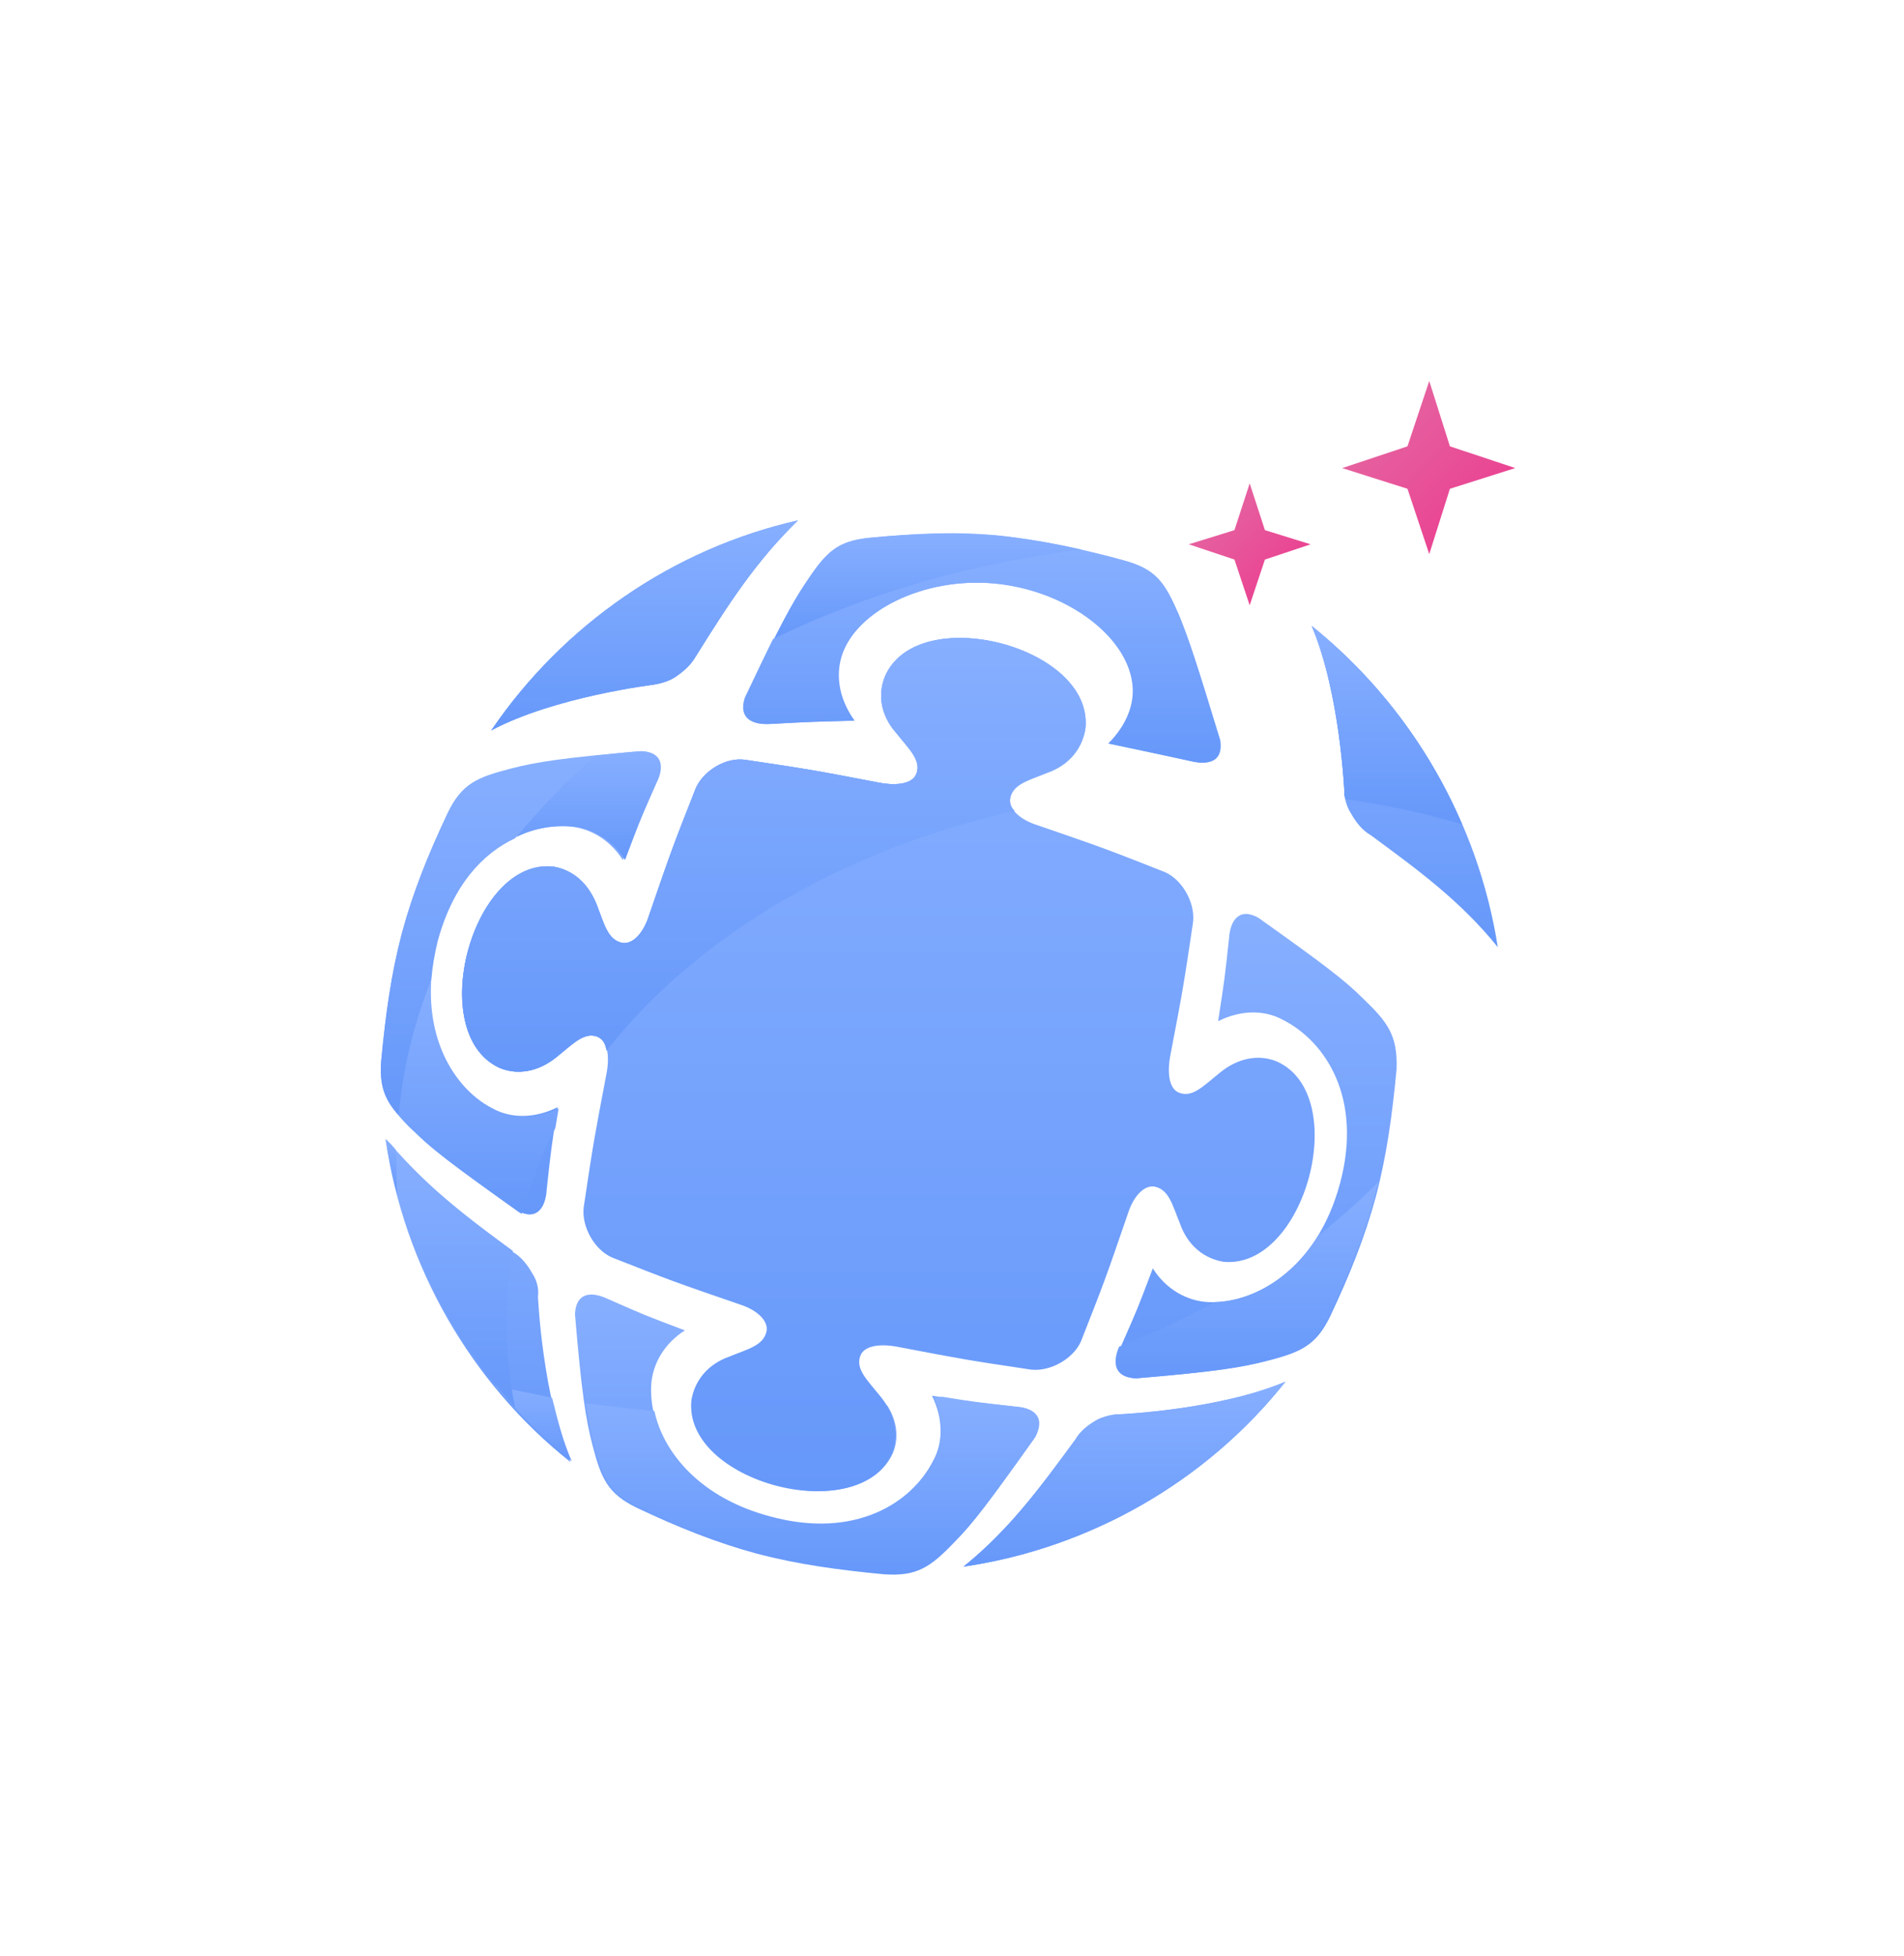 <svg width="150" height="154" fill="none" xmlns="http://www.w3.org/2000/svg"><g filter="url(#filter0_d)"><path d="M41.953 85.301c-.428-.771-.943-1.371-1.543-1.714-3.858-2.83-7.116-5.23-10.03-8.83 1.457 9.944 6.687 19.118 14.574 25.376-2.229-5.23-2.572-13.031-2.572-13.031.086-.6-.086-1.286-.429-1.8z" fill="url(#paint0_linear)"/><path d="M86.449 96.79c-.772.428-1.372.942-1.715 1.543-2.829 3.858-5.23 7.116-8.83 10.03 9.945-1.457 19.118-6.687 25.377-14.574-5.23 2.229-13.032 2.572-13.032 2.572-.6 0-1.286.171-1.8.428z" fill="url(#paint1_linear)"/><path d="M79.933 95.76c-3.172-.342-3.172-.342-6.515-.857.857 1.715.943 3.601.085 5.144-1.714 3.344-6.172 6.259-12.86 4.459-6.687-1.801-9.516-6.602-9.345-10.374.086-1.715 1.03-3.344 2.658-4.373-3.172-1.2-3.172-1.2-6.087-2.486-1.286-.6-2.486-.514-2.572 1.2.515 6.173.858 8.317 1.372 10.288.686 2.658 1.2 3.858 3.515 4.973 3.258 1.543 6.259 2.743 9.43 3.601 3.259.857 6.43 1.286 10.031 1.629 2.572.171 3.601-.515 5.487-2.487 1.458-1.457 2.744-3.172 6.345-8.23.943-1.715-.086-2.4-1.544-2.486z" fill="url(#paint2_linear)"/><path d="M50.527 44.15c-6.173.514-8.316.857-10.288 1.371-2.658.686-3.858 1.2-4.973 3.515-1.543 3.258-2.743 6.259-3.6 9.43-.858 3.259-1.287 6.43-1.63 10.032-.17 2.572.515 3.6 2.487 5.487 1.457 1.457 3.172 2.743 8.23 6.344 1.543.857 2.23-.257 2.315-1.629.343-3.172.343-3.172.857-6.516-1.714.858-3.6.943-5.144.086-3.343-1.715-6.087-6.602-4.372-13.289 1.8-6.687 6.516-9.087 10.288-8.916 1.715.086 3.343 1.029 4.372 2.658 1.2-3.172 1.2-3.172 2.487-6.087.771-1.2.686-2.4-1.03-2.487z" fill="url(#paint3_linear)"/><path d="M107.368 63.61c-1.457-1.457-3.172-2.743-8.23-6.343-1.544-.858-2.23.257-2.315 1.628-.343 3.173-.343 3.173-.857 6.516 1.714-.857 3.6-.943 5.143-.085 3.344 1.714 6.259 6.172 4.459 12.86-1.801 6.687-6.602 9.516-10.374 9.344-1.715-.085-3.344-1.028-4.373-2.657-1.2 3.172-1.2 3.172-2.486 6.087-.6 1.286-.514 2.486 1.2 2.572 6.173-.515 8.317-.858 10.288-1.372 2.658-.686 3.858-1.2 4.973-3.515 1.543-3.258 2.743-6.258 3.601-9.43.857-3.258 1.286-6.43 1.629-10.032.085-2.657-.686-3.686-2.658-5.572z" fill="url(#paint4_linear)"/><path d="M92.88 33.433c-1.115-2.572-1.801-3.601-4.287-4.287-3.43-.943-6.602-1.629-9.946-1.972-3.343-.343-6.515-.171-10.116.172-2.572.257-3.43 1.114-4.973 3.429-1.114 1.715-2.229 3.6-4.8 9.174-.515 1.628.6 2.143 1.971 2.057 3.172-.171 3.172-.171 6.602-.257-1.115-1.543-1.544-3.344-1.03-5.058 1.115-3.601 6.516-6.259 12.09-5.745 5.572.515 10.373 4.03 10.887 7.802.257 1.715-.514 3.43-1.886 4.801 3.258.686 3.258.686 6.43 1.372 1.372.343 2.572.086 2.315-1.629-1.8-5.916-2.486-7.973-3.258-9.86z" fill="url(#paint5_linear)"/><path d="M38.696 42.52c4.972-2.657 12.774-3.6 12.774-3.6.514-.086 1.2-.258 1.715-.6.771-.515 1.286-1.03 1.629-1.63 2.572-4.115 4.715-7.458 8.059-10.716-9.86 2.229-18.519 8.23-24.177 16.546z" fill="url(#paint6_linear)"/><path d="M103.338 34.29c2.229 5.23 2.572 13.032 2.572 13.032 0 .514.172 1.2.515 1.714.428.772.943 1.372 1.543 1.715 3.858 2.829 7.116 5.23 10.031 8.83-1.543-9.859-6.773-18.947-14.661-25.291z" fill="url(#paint7_linear)"/><path d="M112.598 15l-1.715 5.144-5.144 1.715 5.144 1.629 1.715 5.144 1.629-5.144 5.144-1.63-5.144-1.714L112.598 15z" fill="url(#paint8_linear)"/><path d="M98.452 23.059l-1.2 3.686-3.601 1.115 3.6 1.2 1.2 3.601 1.201-3.6 3.601-1.201-3.601-1.115-1.2-3.686z" fill="url(#paint9_linear)"/><path d="M39.039 94.132c1.8 2.143 3.772 4.2 6 5.915-.685-1.543-1.114-3.257-1.542-4.972-1.458-.343-3.001-.6-4.458-.943z" fill="url(#paint10_linear)"/><path d="M86.449 96.79c-.772.428-1.372.942-1.715 1.543-2.829 3.858-5.23 7.116-8.83 10.03 9.945-1.457 19.118-6.687 25.377-14.574-5.23 2.229-13.032 2.572-13.032 2.572-.6 0-1.286.171-1.8.428z" fill="url(#paint11_linear)"/><path d="M58.671 96.36c-1.371 0-2.743 0-4.115-.085.772 5.744 13.203 8.745 15.775 3.172.514-1.2.343-2.572-.429-3.772-3.686.429-7.458.686-11.23.686z" fill="url(#paint12_linear)"/><path d="M95.708 87.53c-2.4 1.286-4.887 2.487-7.544 3.515-.515 1.2-.429 2.4 1.286 2.487 6.172-.515 8.316-.858 10.288-1.372 2.657-.686 3.858-1.2 4.972-3.515 1.543-3.258 2.744-6.259 3.601-9.43.086-.43.171-.772.343-1.201a58.765 58.765 0 01-4.801 4.287c-2.143 3.429-5.316 5.144-8.145 5.23z" fill="url(#paint13_linear)"/><path d="M80.019 95.76c-2.915-.342-3.172-.342-5.744-.77-.257 0-.429.085-.686.085.772 1.715.772 3.43 0 4.887-1.715 3.343-6.173 6.258-12.86 4.458-5.573-1.458-8.488-5.058-9.173-8.316-1.8-.172-3.601-.343-5.402-.6.172 1.286.343 2.229.6 3.172.686 2.658 1.2 3.858 3.516 4.972 3.257 1.544 6.258 2.744 9.43 3.601 3.258.857 6.43 1.286 10.031 1.629 2.572.172 3.6-.514 5.487-2.486 1.457-1.458 2.743-3.172 6.344-8.23.858-1.63-.171-2.315-1.543-2.401z" fill="url(#paint14_linear)"/><path d="M35.266 49.036c-1.543 3.258-2.743 6.258-3.6 9.43-.858 3.258-1.287 6.43-1.63 10.032-.171 1.971.258 3.086 1.372 4.286.343-3.6 1.286-7.202 2.572-10.63.086-1.03.257-2.058.515-3.087 1.2-4.373 3.515-6.859 6.087-8.06 1.8-2.314 3.943-4.457 6.258-6.43-3.515.344-5.144.601-6.687 1.03-2.572.6-3.772 1.114-4.887 3.429z" fill="url(#paint15_linear)"/><path d="M31.237 75.614c-.257-.344-.515-.6-.858-.944.258 1.544.515 3.001.944 4.459-.086-.944-.086-1.8-.086-2.744v-.772z" fill="url(#paint16_linear)"/><path d="M38.696 42.52c4.972-2.657 12.774-3.6 12.774-3.6.514-.086 1.2-.258 1.715-.6.771-.515 1.286-1.03 1.629-1.63 2.572-4.115 4.715-7.458 8.059-10.716-9.86 2.229-18.519 8.23-24.177 16.546z" fill="url(#paint17_linear)"/><path d="M68.53 27.345c-2.571.258-3.428 1.115-4.972 3.43-.771 1.114-1.457 2.315-2.572 4.544 7.202-3.515 15.432-6.002 24.263-7.03a57.501 57.501 0 00-6.516-1.115c-3.344-.257-6.601-.171-10.202.171z" fill="url(#paint18_linear)"/><path d="M69.731 38.234c-.6 1.457-.343 3.086.858 4.458 1.028 1.286 1.971 2.143 1.628 3.172-.257.857-1.543 1.029-2.915.772-5.4-1.03-5.4-1.03-10.545-1.8-1.543-.258-3.343.857-3.943 2.228-1.887 4.801-1.887 4.801-3.687 10.031-.429 1.372-1.286 2.315-2.143 2.144-1.115-.258-1.372-1.458-1.972-3.001-.686-1.715-1.886-2.744-3.43-3-6.43-.687-10.116 13.202-4.2 15.86 1.457.6 3.086.257 4.458-.858 1.286-1.028 2.143-1.971 3.172-1.628.428.171.686.514.771 1.114 7.116-9.002 18.605-15.86 32.15-18.861-.343-.343-.428-.686-.343-1.115.258-1.114 1.458-1.371 2.915-1.972 1.715-.6 2.744-1.886 3.001-3.429.686-6.43-13.117-10.03-15.775-4.115z" fill="url(#paint19_linear)"/><path d="M103.338 34.29c2.229 5.23 2.572 13.032 2.572 13.032 0 .171 0 .342.086.6a62.125 62.125 0 019.174 1.972 40.472 40.472 0 00-11.832-15.604z" fill="url(#paint20_linear)"/><path d="M38.867 72.356c-2.83-1.458-5.23-5.059-4.887-10.203a37.804 37.804 0 00-2.572 10.631c.343.429.686.858 1.2 1.286 1.458 1.458 3.173 2.744 8.23 6.345.087.085.172.085.258.171a41.074 41.074 0 012.658-6.773l.257-1.543c-1.715.857-3.6.943-5.144.086z" fill="url(#paint21_linear)"/><path d="M50.527 44.15c-1.372.085-2.572.257-3.601.342-2.315 1.972-4.372 4.201-6.259 6.43a8.242 8.242 0 014.201-.857c1.715.086 3.344 1.029 4.373 2.658 1.2-3.172 1.2-3.172 2.486-6.087.6-1.2.515-2.4-1.2-2.487z" fill="url(#paint22_linear)"/><path d="M40.41 83.501c-3.515-2.572-6.43-4.801-9.173-7.888v.686c0 .944 0 1.886.086 2.744a41.05 41.05 0 009.259 16.804c-.429-2.144-.686-4.373-.686-6.602 0-1.886.171-3.858.514-5.744z" fill="url(#paint23_linear)"/><path d="M92.88 33.433c-1.115-2.572-1.801-3.601-4.287-4.287-1.2-.343-2.315-.6-3.43-.857-8.83 1.114-17.06 3.515-24.262 7.03-.6 1.2-1.286 2.657-2.23 4.63-.514 1.628.6 2.143 1.972 2.057 3.173-.172 3.173-.172 6.602-.257-1.115-1.544-1.543-3.344-1.029-5.059 1.115-3.6 6.516-6.258 12.089-5.744 5.572.515 10.373 4.03 10.888 7.802.257 1.715-.515 3.43-1.886 4.801 3.257.686 3.257.686 6.43 1.372 1.371.343 2.572.086 2.314-1.63-1.714-5.915-2.4-7.972-3.172-9.858z" fill="url(#paint24_linear)"/><path d="M103.338 34.29c2.229 5.23 2.572 13.032 2.572 13.032 0 .171 0 .342.086.6a62.125 62.125 0 019.174 1.972 40.472 40.472 0 00-11.832-15.604z" fill="url(#paint25_linear)"/><path d="M100.595 68.584c-1.457-.6-3.086-.258-4.458.857-1.286 1.029-2.143 1.972-3.172 1.629-.857-.257-1.029-1.543-.772-2.915 1.03-5.401 1.03-5.401 1.8-10.545.172-1.544-.857-3.344-2.228-3.944-4.801-1.886-4.801-1.886-10.031-3.687-1.372-.428-2.315-1.286-2.143-2.143.257-1.114 1.457-1.372 2.914-1.972 1.715-.6 2.744-1.886 3.001-3.43.6-6.515-13.203-10.116-15.775-4.2-.6 1.457-.343 3.086.858 4.458 1.028 1.286 1.971 2.143 1.628 3.172-.257.858-1.543 1.029-2.915.772-5.4-1.03-5.4-1.03-10.545-1.8-1.543-.258-3.343.857-3.943 2.228-1.887 4.801-1.887 4.801-3.687 10.031-.429 1.372-1.286 2.315-2.143 2.144-1.115-.258-1.372-1.458-1.972-3.001-.686-1.715-1.886-2.744-3.43-3-6.43-.687-10.116 13.202-4.2 15.86 1.457.6 3.086.257 4.458-.858 1.286-1.028 2.143-1.971 3.172-1.628.857.257 1.029 1.543.771 2.915-1.028 5.4-1.028 5.4-1.8 10.545-.171 1.543.857 3.343 2.23 3.944 4.8 1.886 4.8 1.886 10.03 3.686 1.372.429 2.315 1.286 2.143 2.143-.257 1.115-1.457 1.372-2.915 1.972-1.714.6-2.743 1.886-3 3.43-.686 6.43 13.117 10.116 15.775 4.2.6-1.457.257-3.086-.858-4.458-1.029-1.286-1.972-2.143-1.629-3.172.257-.857 1.543-1.029 2.915-.771 5.401 1.028 5.401 1.028 10.545 1.8 1.544.171 3.344-.857 3.944-2.23 1.886-4.8 1.886-4.8 3.687-10.03.428-1.372 1.286-2.315 2.143-2.143 1.115.257 1.372 1.457 1.972 2.915.6 1.714 1.886 2.743 3.43 3 6.429.6 10.116-13.117 4.2-15.775z" fill="url(#paint26_linear)"/><path d="M69.731 38.234c-.6 1.457-.343 3.086.858 4.458 1.028 1.286 1.971 2.143 1.628 3.172-.257.857-1.543 1.029-2.915.772-5.4-1.03-5.4-1.03-10.545-1.8-1.543-.258-3.343.857-3.943 2.228-1.887 4.801-1.887 4.801-3.687 10.031-.429 1.372-1.286 2.315-2.143 2.144-1.115-.258-1.372-1.458-1.972-3.001-.686-1.715-1.886-2.744-3.43-3-6.43-.687-10.116 13.202-4.2 15.86 1.457.6 3.086.257 4.458-.858 1.286-1.028 2.143-1.971 3.172-1.628.428.171.686.514.771 1.114 7.116-9.002 18.605-15.86 32.15-18.861-.343-.343-.428-.686-.343-1.115.258-1.114 1.458-1.371 2.915-1.972 1.715-.6 2.744-1.886 3.001-3.429.686-6.43-13.117-10.03-15.775-4.115z" fill="url(#paint27_linear)"/></g><defs><linearGradient id="paint0_linear" x1="37.667" y1="74.756" x2="37.667" y2="100.133" gradientUnits="userSpaceOnUse"><stop stop-color="#87AFFF"/><stop offset="1" stop-color="#6698FA"/></linearGradient><linearGradient id="paint1_linear" x1="88.592" y1="93.789" x2="88.592" y2="108.363" gradientUnits="userSpaceOnUse"><stop stop-color="#87AFFF"/><stop offset="1" stop-color="#6698FA"/></linearGradient><linearGradient id="paint2_linear" x1="63.568" y1="86.936" x2="63.568" y2="108.989" gradientUnits="userSpaceOnUse"><stop stop-color="#87AFFF"/><stop offset="1" stop-color="#6698FA"/></linearGradient><linearGradient id="paint3_linear" x1="41.016" y1="44.149" x2="41.016" y2="80.629" gradientUnits="userSpaceOnUse"><stop stop-color="#87AFFF"/><stop offset="1" stop-color="#6698FA"/></linearGradient><linearGradient id="paint4_linear" x1="99.015" y1="56.966" x2="99.015" y2="93.532" gradientUnits="userSpaceOnUse"><stop stop-color="#87AFFF"/><stop offset="1" stop-color="#6698FA"/></linearGradient><linearGradient id="paint5_linear" x1="77.401" y1="26.987" x2="77.401" y2="45.052" gradientUnits="userSpaceOnUse"><stop stop-color="#87AFFF"/><stop offset="1" stop-color="#6698FA"/></linearGradient><linearGradient id="paint6_linear" x1="50.784" y1="25.974" x2="50.784" y2="42.52" gradientUnits="userSpaceOnUse"><stop stop-color="#87AFFF"/><stop offset="1" stop-color="#6698FA"/></linearGradient><linearGradient id="paint7_linear" x1="110.669" y1="34.29" x2="110.669" y2="59.581" gradientUnits="userSpaceOnUse"><stop stop-color="#87AFFF"/><stop offset="1" stop-color="#6698FA"/></linearGradient><linearGradient id="paint8_linear" x1="105.739" y1="15" x2="119.371" y2="28.632" gradientUnits="userSpaceOnUse"><stop stop-color="#E36FA6"/><stop offset="1" stop-color="#EC368C"/></linearGradient><linearGradient id="paint9_linear" x1="93.651" y1="23.059" x2="103.253" y2="32.661" gradientUnits="userSpaceOnUse"><stop stop-color="#E36FA6"/><stop offset="1" stop-color="#EC368C"/></linearGradient><linearGradient id="paint10_linear" x1="42.039" y1="94.132" x2="42.039" y2="100.047" gradientUnits="userSpaceOnUse"><stop stop-color="#87AFFF"/><stop offset="1" stop-color="#6698FA"/></linearGradient><linearGradient id="paint11_linear" x1="88.592" y1="93.789" x2="88.592" y2="108.363" gradientUnits="userSpaceOnUse"><stop stop-color="#87AFFF"/><stop offset="1" stop-color="#6698FA"/></linearGradient><linearGradient id="paint12_linear" x1="62.591" y1="95.675" x2="62.591" y2="102.407" gradientUnits="userSpaceOnUse"><stop stop-color="#87AFFF"/><stop offset="1" stop-color="#6698FA"/></linearGradient><linearGradient id="paint13_linear" x1="98.271" y1="78.014" x2="98.271" y2="93.532" gradientUnits="userSpaceOnUse"><stop stop-color="#87AFFF"/><stop offset="1" stop-color="#6698FA"/></linearGradient><linearGradient id="paint14_linear" x1="64.015" y1="94.989" x2="64.015" y2="108.903" gradientUnits="userSpaceOnUse"><stop stop-color="#87AFFF"/><stop offset="1" stop-color="#6698FA"/></linearGradient><linearGradient id="paint15_linear" x1="38.42" y1="44.578" x2="38.42" y2="72.784" gradientUnits="userSpaceOnUse"><stop stop-color="#87AFFF"/><stop offset="1" stop-color="#6698FA"/></linearGradient><linearGradient id="paint16_linear" x1="30.851" y1="74.67" x2="30.851" y2="79.129" gradientUnits="userSpaceOnUse"><stop stop-color="#87AFFF"/><stop offset="1" stop-color="#6698FA"/></linearGradient><linearGradient id="paint17_linear" x1="50.784" y1="25.974" x2="50.784" y2="42.52" gradientUnits="userSpaceOnUse"><stop stop-color="#87AFFF"/><stop offset="1" stop-color="#6698FA"/></linearGradient><linearGradient id="paint18_linear" x1="73.118" y1="27.024" x2="73.118" y2="35.319" gradientUnits="userSpaceOnUse"><stop stop-color="#87AFFF"/><stop offset="1" stop-color="#6698FA"/></linearGradient><linearGradient id="paint19_linear" x1="60.968" y1="35.232" x2="60.968" y2="69.39" gradientUnits="userSpaceOnUse"><stop stop-color="#87AFFF"/><stop offset="1" stop-color="#6698FA"/></linearGradient><linearGradient id="paint20_linear" x1="109.254" y1="34.29" x2="109.254" y2="49.894" gradientUnits="userSpaceOnUse"><stop stop-color="#87AFFF"/><stop offset="1" stop-color="#6698FA"/></linearGradient><linearGradient id="paint21_linear" x1="37.71" y1="62.153" x2="37.71" y2="80.586" gradientUnits="userSpaceOnUse"><stop stop-color="#87AFFF"/><stop offset="1" stop-color="#6698FA"/></linearGradient><linearGradient id="paint22_linear" x1="46.366" y1="44.149" x2="46.366" y2="52.723" gradientUnits="userSpaceOnUse"><stop stop-color="#87AFFF"/><stop offset="1" stop-color="#6698FA"/></linearGradient><linearGradient id="paint23_linear" x1="35.909" y1="75.614" x2="35.909" y2="95.847" gradientUnits="userSpaceOnUse"><stop stop-color="#87AFFF"/><stop offset="1" stop-color="#6698FA"/></linearGradient><linearGradient id="paint24_linear" x1="77.315" y1="28.289" x2="77.315" y2="45.052" gradientUnits="userSpaceOnUse"><stop stop-color="#87AFFF"/><stop offset="1" stop-color="#6698FA"/></linearGradient><linearGradient id="paint25_linear" x1="109.254" y1="34.29" x2="109.254" y2="49.894" gradientUnits="userSpaceOnUse"><stop stop-color="#87AFFF"/><stop offset="1" stop-color="#6698FA"/></linearGradient><linearGradient id="paint26_linear" x1="69.988" y1="35.236" x2="69.988" y2="102.424" gradientUnits="userSpaceOnUse"><stop stop-color="#87AFFF"/><stop offset="1" stop-color="#6698FA"/></linearGradient><linearGradient id="paint27_linear" x1="60.968" y1="35.232" x2="60.968" y2="69.39" gradientUnits="userSpaceOnUse"><stop stop-color="#87AFFF"/><stop offset="1" stop-color="#6698FA"/></linearGradient><filter id="filter0_d" x="0" y="0" width="149.371" height="153.989" filterUnits="userSpaceOnUse" color-interpolation-filters="sRGB"><feFlood flood-opacity="0" result="BackgroundImageFix"/><feColorMatrix in="SourceAlpha" values="0 0 0 0 0 0 0 0 0 0 0 0 0 0 0 0 0 0 127 0"/><feOffset dy="15"/><feGaussianBlur stdDeviation="15"/><feColorMatrix values="0 0 0 0 0.42 0 0 0 0 0.612 0 0 0 0 0.984 0 0 0 0.25 0"/><feBlend in2="BackgroundImageFix" result="effect1_dropShadow"/><feBlend in="SourceGraphic" in2="effect1_dropShadow" result="shape"/></filter></defs></svg>